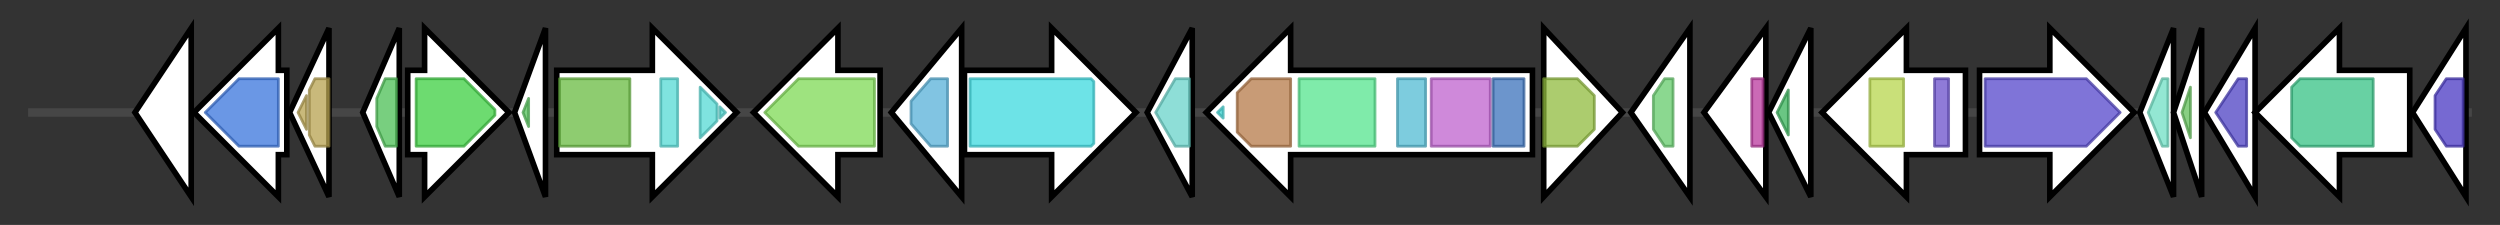 <svg version="1.1" baseProfile="full" xmlns="http://www.w3.org/2000/svg" width="889.1" height="80">
	<rect width="100%" height="100%" fill="#333333" stroke="none"/>
	<g>
		<line x1="10" y1="40.0" x2="879.1" y2="40.0" style="stroke:rgb(70,70,70); stroke-width:3 "/>
		<g>
			<title> (ctg1_1044)</title>
			<polygon class=" (ctg1_1044)" points="48,40 68,10 68,70" fill="rgb(255,255,255)" fill-opacity="1.0" stroke="rgb(0,0,0)" stroke-width="2"  />
		</g>
		<g>
			<title> (ctg1_1045)</title>
			<polygon class=" (ctg1_1045)" points="102,25 99,25 99,10 69,40 99,70 99,55 102,55" fill="rgb(255,255,255)" fill-opacity="1.0" stroke="rgb(0,0,0)" stroke-width="2"  />
			<g>
				<title>Methyltransf_5 (PF01795)
"MraW methylase family"</title>
				<polygon class="PF01795" points="73,40 85,28 99,28 99,52 85,52" stroke-linejoin="round" width="30" height="24" fill="rgb(57,116,220)" stroke="rgb(45,92,176)" stroke-width="1" opacity="0.75" />
			</g>
		</g>
		<g>
			<title> (ctg1_1046)</title>
			<polygon class=" (ctg1_1046)" points="103,40 117,10 117,70" fill="rgb(255,255,255)" fill-opacity="1.0" stroke="rgb(0,0,0)" stroke-width="2"  />
			<g>
				<title>MraZ (PF02381)
"MraZ protein, putative antitoxin-like"</title>
				<polygon class="PF02381" points="106,40 109,34 109,46" stroke-linejoin="round" width="6" height="24" fill="rgb(183,161,79)" stroke="rgb(146,128,63)" stroke-width="1" opacity="0.75" />
			</g>
			<g>
				<title>MraZ (PF02381)
"MraZ protein, putative antitoxin-like"</title>
				<polygon class="PF02381" points="110,32 112,28 117,28 117,52 112,52 110,48" stroke-linejoin="round" width="7" height="24" fill="rgb(183,161,79)" stroke="rgb(146,128,63)" stroke-width="1" opacity="0.75" />
			</g>
		</g>
		<g>
			<title> (ctg1_1047)</title>
			<polygon class=" (ctg1_1047)" points="129,40 142,10 142,70" fill="rgb(255,255,255)" fill-opacity="1.0" stroke="rgb(0,0,0)" stroke-width="2"  />
			<g>
				<title>DUF3040 (PF11239)
"Protein of unknown function (DUF3040)"</title>
				<polygon class="PF11239" points="134,35 137,28 141,28 141,52 137,52 134,45" stroke-linejoin="round" width="7" height="24" fill="rgb(75,191,84)" stroke="rgb(60,152,67)" stroke-width="1" opacity="0.75" />
			</g>
		</g>
		<g>
			<title> (ctg1_1048)</title>
			<polygon class=" (ctg1_1048)" points="145,25 151,25 151,10 181,40 151,70 151,55 145,55" fill="rgb(255,255,255)" fill-opacity="1.0" stroke="rgb(0,0,0)" stroke-width="2"  />
			<g>
				<title>polyprenyl_synt (PF00348)
"Polyprenyl synthetase"</title>
				<polygon class="PF00348" points="148,28 165,28 176,39 176,41 165,52 148,52" stroke-linejoin="round" width="28" height="24" fill="rgb(61,206,65)" stroke="rgb(48,164,52)" stroke-width="1" opacity="0.75" />
			</g>
		</g>
		<g>
			<title> (ctg1_1049)</title>
			<polygon class=" (ctg1_1049)" points="183,40 194,10 194,70" fill="rgb(255,255,255)" fill-opacity="1.0" stroke="rgb(0,0,0)" stroke-width="2"  />
			<g>
				<title>Rv2175c_C (PF18367)
"Rv2175c C-terminal domain of unknown function"</title>
				<polygon class="PF18367" points="186,40 188,35 188,45" stroke-linejoin="round" width="5" height="24" fill="rgb(83,192,90)" stroke="rgb(66,153,71)" stroke-width="1" opacity="0.75" />
			</g>
		</g>
		<g>
			<title> (ctg1_1050)</title>
			<polygon class=" (ctg1_1050)" points="198,25 232,25 232,10 262,40 232,70 232,55 198,55" fill="rgb(255,255,255)" fill-opacity="1.0" stroke="rgb(0,0,0)" stroke-width="2"  />
			<g>
				<title>Pkinase (PF00069)
"Protein kinase domain"</title>
				<rect class="PF00069" x="199" y="28" stroke-linejoin="round" width="25" height="24" fill="rgb(104,187,65)" stroke="rgb(83,149,51)" stroke-width="1" opacity="0.75" />
			</g>
			<g>
				<title>PASTA (PF03793)
"PASTA domain"</title>
				<rect class="PF03793" x="235" y="28" stroke-linejoin="round" width="6" height="24" fill="rgb(84,217,212)" stroke="rgb(67,173,169)" stroke-width="1" opacity="0.75" />
			</g>
			<g>
				<title>PASTA (PF03793)
"PASTA domain"</title>
				<polygon class="PF03793" points="249,31 255,37 255,43 249,49" stroke-linejoin="round" width="6" height="24" fill="rgb(84,217,212)" stroke="rgb(67,173,169)" stroke-width="1" opacity="0.75" />
			</g>
			<g>
				<title>PASTA (PF03793)
"PASTA domain"</title>
				<polygon class="PF03793" points="256,38 258,40 256,42" stroke-linejoin="round" width="5" height="24" fill="rgb(84,217,212)" stroke="rgb(67,173,169)" stroke-width="1" opacity="0.75" />
			</g>
		</g>
		<g>
			<title> (ctg1_1051)</title>
			<polygon class=" (ctg1_1051)" points="313,25 298,25 298,10 268,40 298,70 298,55 313,55" fill="rgb(255,255,255)" fill-opacity="1.0" stroke="rgb(0,0,0)" stroke-width="2"  />
			<g>
				<title>DAHP_synth_2 (PF01474)
"Class-II DAHP synthetase family"</title>
				<polygon class="PF01474" points="272,40 284,28 311,28 311,52 284,52" stroke-linejoin="round" width="43" height="24" fill="rgb(126,217,84)" stroke="rgb(100,173,67)" stroke-width="1" opacity="0.75" />
			</g>
		</g>
		<g>
			<title> (ctg1_1052)</title>
			<polygon class=" (ctg1_1052)" points="317,40 342,10 342,70" fill="rgb(255,255,255)" fill-opacity="1.0" stroke="rgb(0,0,0)" stroke-width="2"  />
			<g>
				<title>Acyltransferase (PF01553)
"Acyltransferase"</title>
				<polygon class="PF01553" points="324,36 331,28 337,28 337,52 331,52 324,44" stroke-linejoin="round" width="13" height="24" fill="rgb(87,176,216)" stroke="rgb(69,140,172)" stroke-width="1" opacity="0.75" />
			</g>
		</g>
		<g>
			<title> (ctg1_1053)</title>
			<polygon class=" (ctg1_1053)" points="343,25 374,25 374,10 404,40 374,70 374,55 343,55" fill="rgb(255,255,255)" fill-opacity="1.0" stroke="rgb(0,0,0)" stroke-width="2"  />
			<g>
				<title>AMP-binding (PF00501)
"AMP-binding enzyme"</title>
				<polygon class="PF00501" points="345,28 388,28 389,29 389,51 388,52 345,52" stroke-linejoin="round" width="44" height="24" fill="rgb(60,217,223)" stroke="rgb(48,173,178)" stroke-width="1" opacity="0.75" />
			</g>
		</g>
		<g>
			<title> (ctg1_1054)</title>
			<polygon class=" (ctg1_1054)" points="408,40 424,10 424,70" fill="rgb(255,255,255)" fill-opacity="1.0" stroke="rgb(0,0,0)" stroke-width="2"  />
			<g>
				<title>Pep_deformylase (PF01327)
"Polypeptide deformylase"</title>
				<polygon class="PF01327" points="411,40 418,28 423,28 423,52 418,52" stroke-linejoin="round" width="14" height="24" fill="rgb(104,210,201)" stroke="rgb(83,168,160)" stroke-width="1" opacity="0.75" />
			</g>
		</g>
		<g>
			<title> (ctg1_1055)</title>
			<polygon class=" (ctg1_1055)" points="545,25 459,25 459,10 429,40 459,70 459,55 545,55" fill="rgb(255,255,255)" fill-opacity="1.0" stroke="rgb(0,0,0)" stroke-width="2"  />
			<g>
				<title>Biotin_lipoyl (PF00364)
"Biotin-requiring enzyme"</title>
				<polygon class="PF00364" points="433,40 435,38 435,42" stroke-linejoin="round" width="6" height="24" fill="rgb(67,214,213)" stroke="rgb(53,171,170)" stroke-width="1" opacity="0.75" />
			</g>
			<g>
				<title>PYC_OADA (PF02436)
"Conserved carboxylase domain"</title>
				<polygon class="PF02436" points="440,33 445,28 459,28 459,52 445,52 440,47" stroke-linejoin="round" width="19" height="24" fill="rgb(181,121,72)" stroke="rgb(144,96,57)" stroke-width="1" opacity="0.75" />
			</g>
			<g>
				<title>HMGL-like (PF00682)
"HMGL-like"</title>
				<rect class="PF00682" x="462" y="28" stroke-linejoin="round" width="27" height="24" fill="rgb(84,228,141)" stroke="rgb(67,182,112)" stroke-width="1" opacity="0.75" />
			</g>
			<g>
				<title>Biotin_carb_C (PF02785)
"Biotin carboxylase C-terminal domain"</title>
				<rect class="PF02785" x="497" y="28" stroke-linejoin="round" width="10" height="24" fill="rgb(82,186,211)" stroke="rgb(65,148,168)" stroke-width="1" opacity="0.75" />
			</g>
			<g>
				<title>CPSase_L_D2 (PF02786)
"Carbamoyl-phosphate synthase L chain, ATP binding domain"</title>
				<rect class="PF02786" x="509" y="28" stroke-linejoin="round" width="21" height="24" fill="rgb(190,97,205)" stroke="rgb(151,77,164)" stroke-width="1" opacity="0.75" />
			</g>
			<g>
				<title>Biotin_carb_N (PF00289)
"Biotin carboxylase, N-terminal domain"</title>
				<rect class="PF00289" x="531" y="28" stroke-linejoin="round" width="11" height="24" fill="rgb(59,114,187)" stroke="rgb(47,91,149)" stroke-width="1" opacity="0.75" />
			</g>
		</g>
		<g>
			<title> (ctg1_1056)</title>
			<polygon class=" (ctg1_1056)" points="549,10 577,40 549,70" fill="rgb(255,255,255)" fill-opacity="1.0" stroke="rgb(0,0,0)" stroke-width="2"  />
			<g>
				<title>AAA_31 (PF13614)
"AAA domain"</title>
				<polygon class="PF13614" points="549,28 561,28 567,34 567,46 561,52 549,52" stroke-linejoin="round" width="18" height="24" fill="rgb(144,187,62)" stroke="rgb(115,149,49)" stroke-width="1" opacity="0.75" />
			</g>
		</g>
		<g>
			<title> (ctg1_1057)</title>
			<polygon class=" (ctg1_1057)" points="580,40 601,10 601,70" fill="rgb(255,255,255)" fill-opacity="1.0" stroke="rgb(0,0,0)" stroke-width="2"  />
			<g>
				<title>MerR_1 (PF13411)
"MerR HTH family regulatory protein"</title>
				<polygon class="PF13411" points="588,34 592,28 595,28 595,52 592,52 588,46" stroke-linejoin="round" width="7" height="24" fill="rgb(100,202,107)" stroke="rgb(80,161,85)" stroke-width="1" opacity="0.75" />
			</g>
		</g>
		<g>
			<title> (ctg1_1058)</title>
			<polygon class=" (ctg1_1058)" points="606,40 628,10 628,70" fill="rgb(255,255,255)" fill-opacity="1.0" stroke="rgb(0,0,0)" stroke-width="2"  />
			<g>
				<title>MerR (PF00376)
"MerR family regulatory protein"</title>
				<rect class="PF00376" x="623" y="28" stroke-linejoin="round" width="4" height="24" fill="rgb(185,57,157)" stroke="rgb(148,45,125)" stroke-width="1" opacity="0.75" />
			</g>
		</g>
		<g>
			<title> (ctg1_1059)</title>
			<polygon class=" (ctg1_1059)" points="629,40 644,10 644,70" fill="rgb(255,255,255)" fill-opacity="1.0" stroke="rgb(0,0,0)" stroke-width="2"  />
			<g>
				<title>FHA (PF00498)
"FHA domain"</title>
				<polygon class="PF00498" points="632,40 636,32 636,48" stroke-linejoin="round" width="6" height="24" fill="rgb(57,178,90)" stroke="rgb(45,142,72)" stroke-width="1" opacity="0.75" />
			</g>
		</g>
		<g>
			<title> (ctg1_1060)</title>
			<polygon class=" (ctg1_1060)" points="699,25 678,25 678,10 648,40 678,70 678,55 699,55" fill="rgb(255,255,255)" fill-opacity="1.0" stroke="rgb(0,0,0)" stroke-width="2"  />
			<g>
				<title>Peptidase_M78 (PF06114)
"IrrE N-terminal-like domain"</title>
				<rect class="PF06114" x="665" y="28" stroke-linejoin="round" width="12" height="24" fill="rgb(182,213,77)" stroke="rgb(145,170,61)" stroke-width="1" opacity="0.75" />
			</g>
			<g>
				<title>HTH_3 (PF01381)
"Helix-turn-helix"</title>
				<rect class="PF01381" x="688" y="28" stroke-linejoin="round" width="5" height="24" fill="rgb(105,79,202)" stroke="rgb(83,63,161)" stroke-width="1" opacity="0.75" />
			</g>
		</g>
		<g>
			<title> (ctg1_1061)</title>
			<polygon class=" (ctg1_1061)" points="704,25 729,25 729,10 759,40 729,70 729,55 704,55" fill="rgb(255,255,255)" fill-opacity="1.0" stroke="rgb(0,0,0)" stroke-width="2"  />
			<g>
				<title>Malate_synthase (PF01274)
"Malate synthase"</title>
				<polygon class="PF01274" points="706,28 742,28 754,40 742,52 706,52" stroke-linejoin="round" width="52" height="24" fill="rgb(84,70,202)" stroke="rgb(67,56,161)" stroke-width="1" opacity="0.75" />
			</g>
		</g>
		<g>
			<title> (ctg1_1062)</title>
			<polygon class=" (ctg1_1062)" points="761,40 773,10 773,70" fill="rgb(255,255,255)" fill-opacity="1.0" stroke="rgb(0,0,0)" stroke-width="2"  />
			<g>
				<title>PhaG_MnhG_YufB (PF03334)
"Na+/H+ antiporter subunit"</title>
				<polygon class="PF03334" points="764,40 769,28 771,28 771,52 769,52 764,40" stroke-linejoin="round" width="7" height="24" fill="rgb(111,223,196)" stroke="rgb(88,178,156)" stroke-width="1" opacity="0.75" />
			</g>
		</g>
		<g>
			<title> (ctg1_1063)</title>
			<polygon class=" (ctg1_1063)" points="773,40 783,10 783,70" fill="rgb(255,255,255)" fill-opacity="1.0" stroke="rgb(0,0,0)" stroke-width="2"  />
			<g>
				<title>MrpF_PhaF (PF04066)
"Multiple resistance and pH regulation protein F (MrpF / PhaF)"</title>
				<polygon class="PF04066" points="776,40 779,31 779,49" stroke-linejoin="round" width="5" height="24" fill="rgb(98,190,89)" stroke="rgb(78,152,71)" stroke-width="1" opacity="0.75" />
			</g>
		</g>
		<g>
			<title> (ctg1_1064)</title>
			<polygon class=" (ctg1_1064)" points="784,40 802,10 802,70" fill="rgb(255,255,255)" fill-opacity="1.0" stroke="rgb(0,0,0)" stroke-width="2"  />
			<g>
				<title>MNHE (PF01899)
"Na+/H+ ion antiporter subunit"</title>
				<polygon class="PF01899" points="788,40 796,28 799,28 799,52 796,52" stroke-linejoin="round" width="14" height="24" fill="rgb(77,64,195)" stroke="rgb(61,51,156)" stroke-width="1" opacity="0.75" />
			</g>
		</g>
		<g>
			<title> (ctg1_1065)</title>
			<polygon class=" (ctg1_1065)" points="857,25 832,25 832,10 802,40 832,70 832,55 857,55" fill="rgb(255,255,255)" fill-opacity="1.0" stroke="rgb(0,0,0)" stroke-width="2"  />
			<g>
				<title>Proton_antipo_M (PF00361)
"Proton-conducting membrane transporter"</title>
				<polygon class="PF00361" points="815,31 818,28 844,28 844,52 818,52 815,49" stroke-linejoin="round" width="29" height="24" fill="rgb(54,193,132)" stroke="rgb(43,154,105)" stroke-width="1" opacity="0.75" />
			</g>
		</g>
		<g>
			<title> (ctg1_1066)</title>
			<polygon class=" (ctg1_1066)" points="858,40 877,10 877,70" fill="rgb(255,255,255)" fill-opacity="1.0" stroke="rgb(0,0,0)" stroke-width="2"  />
			<g>
				<title>Oxidored_q2 (PF00420)
"NADH-ubiquinone/plastoquinone oxidoreductase chain 4L"</title>
				<polygon class="PF00420" points="866,34 870,28 876,28 876,52 870,52 866,46" stroke-linejoin="round" width="10" height="24" fill="rgb(73,55,194)" stroke="rgb(58,44,155)" stroke-width="1" opacity="0.75" />
			</g>
		</g>
	</g>
</svg>
